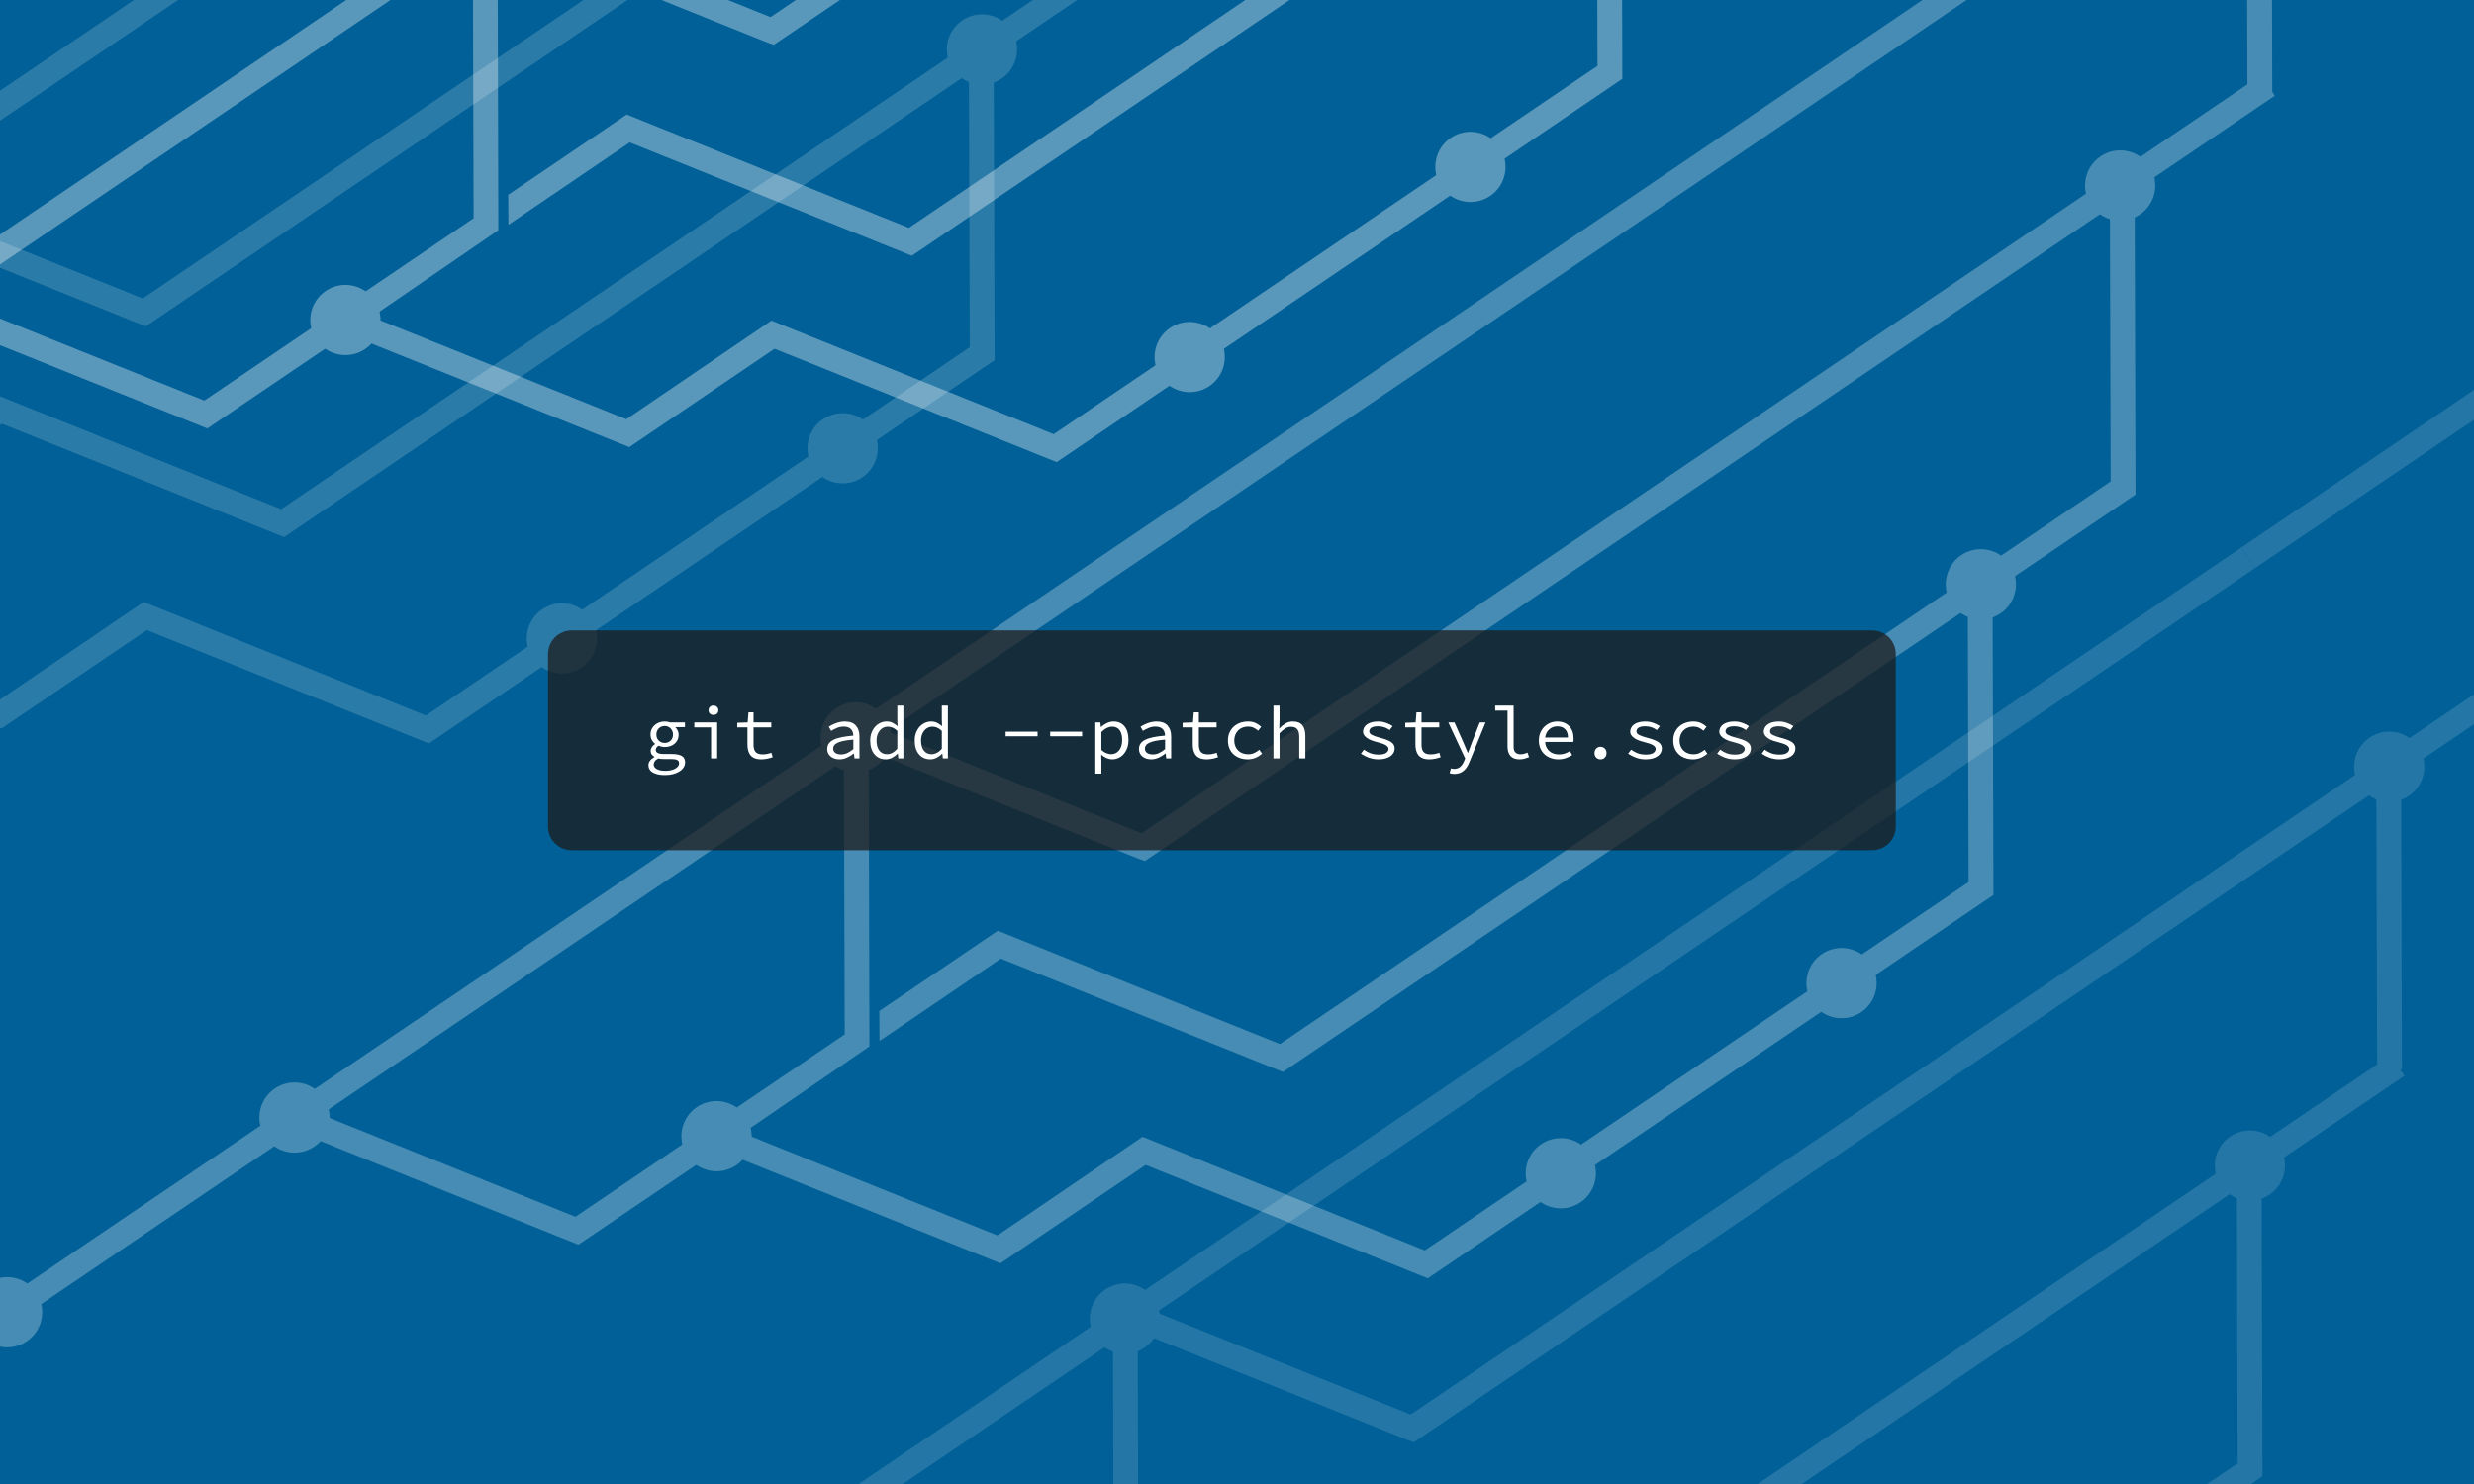 <?xml version="1.0" encoding="UTF-8" standalone="no"?> <svg xmlns="http://www.w3.org/2000/svg" xmlns:xlink="http://www.w3.org/1999/xlink" xmlns:serif="http://www.serif.com/" width="100%" height="100%" viewBox="0 0 800 480" version="1.1" xml:space="preserve" style="fill-rule:evenodd;clip-rule:evenodd;stroke-linejoin:round;stroke-miterlimit:2;"><rect id="git-tree" x="0" y="0" width="800" height="480" style="fill:#006097;"></rect><clipPath id="_clip1"><rect id="git-tree1" serif:id="git-tree" x="0" y="0" width="800" height="480"></rect></clipPath><g clip-path="url(#_clip1)"><g opacity="0.28"><path d="M634.163,179.59c5.191,-3.517 12.26,-2.158 15.777,3.033c3.517,5.191 2.157,12.26 -3.033,15.777c-5.191,3.516 -12.26,2.157 -15.777,-3.034c-3.517,-5.19 -2.157,-12.26 3.033,-15.776Z" style="fill:#fff;"></path><path d="M686.045,153.32l-47.626,32.266l4.497,6.639l47.627,-32.266l-4.498,-6.639Z" style="fill:#fff;"></path><path d="M225.322,358.098c5.191,-3.517 12.26,-2.158 15.777,3.033c3.516,5.191 2.157,12.26 -3.033,15.777c-5.191,3.516 -12.26,2.157 -15.777,-3.034c-3.517,-5.19 -2.158,-12.26 3.033,-15.776Z" style="fill:#fff;"></path><path d="M679.216,50.595c5.191,-3.517 12.26,-2.158 15.777,3.033c3.516,5.191 2.157,12.26 -3.033,15.777c-5.191,3.516 -12.26,2.157 -15.777,-3.034c-3.517,-5.19 -2.157,-12.26 3.033,-15.776Z" style="fill:#fff;"></path><path d="M731.098,24.325l-47.627,32.266l4.498,6.639l47.627,-32.266l-4.498,-6.639Z" style="fill:#fff;"></path><path d="M-4.077,415.038c5.191,-3.517 12.26,-2.157 15.777,3.033c3.516,5.191 2.157,12.26 -3.034,15.777c-5.19,3.517 -12.26,2.157 -15.776,-3.033c-3.517,-5.191 -2.158,-12.26 3.033,-15.777Z" style="fill:#fff;"></path><path d="M90.908,359.566l-90.778,61.501l4.497,6.639l90.779,-61.501l-4.498,-6.639Z" style="fill:#fff;"></path><path d="M88.866,352.071c5.191,-3.516 12.26,-2.157 15.777,3.033c3.516,5.191 2.157,12.26 -3.034,15.777c-5.19,3.517 -12.26,2.157 -15.776,-3.033c-3.517,-5.191 -2.158,-12.26 3.033,-15.777Z" style="fill:#fff;"></path><path d="M186.073,393.567l43.504,-29.473l4.498,6.639l-47.035,31.865l-93.213,-37.458l2.99,-7.441l89.256,35.868Z" style="fill:#fff;"></path><path d="M638.419,185.586l4.497,6.639l-228.054,154.501l-91.234,-36.663l-39.229,26.649l-0.064,-9.715l38.317,-25.955l91.243,36.654l224.524,-152.11Z" style="fill:#fff;"></path><path d="M369.156,269.532l314.315,-212.941l4.498,6.639l-317.75,215.268l-2.074,-0.73l-93.213,-37.459l2.99,-7.44l91.234,36.663Z" style="fill:#fff;"></path><path d="M93.073,358.1l181.557,-123.001l4.498,6.639l-181.558,123.001l-4.497,-6.639Z" style="fill:#fff;"></path><path d="M273.148,334.576l-0.278,-96.146l8.019,-0.023l0.25,100.06l-47.064,32.266l-4.498,-6.639l43.571,-29.518Z" style="fill:#fff;"></path><path d="M726.468,-68.346l0.284,98.277l8.019,-0.023l-0.284,-98.277l-8.019,0.023Z" style="fill:#fff;"></path><path d="M682.234,59.61l0.29,100.349l8.019,-0.024l-0.29,-100.348l-8.019,0.023Z" style="fill:#fff;"></path><path d="M270.375,229.103c5.191,-3.517 12.26,-2.158 15.777,3.033c3.516,5.191 2.157,12.26 -3.034,15.777c-5.19,3.516 -12.26,2.157 -15.776,-3.034c-3.517,-5.19 -2.158,-12.26 3.033,-15.776Z" style="fill:#fff;"></path><path d="M637.746,-10.904l4.497,6.639l-181.557,123.001l-0.242,-0.356l0.242,0.356l-181.558,123.002l-4.498,-6.639l363.116,-246.003Z" style="fill:#fff;"></path><path d="M322.529,399.594l46.92,-31.896l91.279,36.742l41.859,-28.359l4.498,6.639l-45.414,30.767l-0.024,-0.036l-91.187,-36.644l-46.964,31.818l-93.213,-37.459l2.99,-7.44l89.256,35.868Z" style="fill:#fff;"></path><path d="M498.332,370.085c5.19,-3.516 12.26,-2.157 15.776,3.034c3.517,5.191 2.158,12.26 -3.033,15.776c-5.191,3.517 -12.26,2.158 -15.777,-3.033c-3.516,-5.191 -2.157,-12.26 3.034,-15.777Z" style="fill:#fff;"></path><path d="M593.366,314.581l-90.779,61.5l4.498,6.639l90.778,-61.5l-4.497,-6.639Z" style="fill:#fff;"></path><path d="M589.111,308.585c5.19,-3.517 12.26,-2.158 15.776,3.033c3.517,5.191 2.158,12.26 -3.033,15.777c-5.191,3.516 -12.26,2.157 -15.777,-3.034c-3.516,-5.19 -2.157,-12.26 3.034,-15.776Z" style="fill:#fff;"></path><path d="M636.575,285.308l-0.28,-96.669l8.019,-0.023l0.297,100.875l-46.748,31.729l-4.497,-6.639l43.209,-29.273Z" style="fill:#fff;"></path></g><g opacity="0.35"><path d="M105.322,94.098c5.191,-3.517 12.26,-2.158 15.777,3.033c3.516,5.191 2.157,12.26 -3.033,15.777c-5.191,3.516 -12.26,2.157 -15.777,-3.034c-3.517,-5.19 -2.158,-12.26 3.033,-15.776Z" style="fill:#fff;"></path><path d="M66.073,129.567l43.504,-29.473l4.498,6.639l-47.035,31.865l-93.213,-37.458l2.99,-7.441l89.256,35.868Z" style="fill:#fff;"></path><path d="M518.419,-78.414l4.497,6.639l-228.054,154.501l-91.234,-36.663l-39.229,26.649l-0.064,-9.715l38.317,-25.955l91.243,36.654l224.524,-152.11Z" style="fill:#fff;"></path><path d="M249.156,5.532l314.315,-212.941l4.498,6.639l-317.75,215.268l-2.074,-0.73l-93.213,-37.459l2.99,-7.44l91.234,36.663Z" style="fill:#fff;"></path><path d="M-26.927,94.1l181.557,-123.001l4.498,6.639l-181.558,123.001l-4.497,-6.639Z" style="fill:#fff;"></path><path d="M153.148,70.576l-0.278,-96.146l8.019,-0.023l0.25,100.06l-47.064,32.266l-4.498,-6.639l43.571,-29.518Z" style="fill:#fff;"></path><path d="M202.529,135.594l46.92,-31.896l91.279,36.742l41.859,-28.359l4.498,6.639l-45.414,30.767l-0.024,-0.036l-91.187,-36.644l-46.964,31.818l-93.213,-37.459l2.99,-7.44l89.256,35.868Z" style="fill:#fff;"></path><path d="M378.332,106.085c5.19,-3.516 12.26,-2.157 15.776,3.034c3.517,5.191 2.158,12.26 -3.033,15.776c-5.191,3.517 -12.26,2.158 -15.777,-3.033c-3.516,-5.191 -2.157,-12.26 3.034,-15.777Z" style="fill:#fff;"></path><path d="M473.366,50.581l-90.779,61.5l4.498,6.639l90.778,-61.5l-4.497,-6.639Z" style="fill:#fff;"></path><path d="M469.111,44.585c5.19,-3.517 12.26,-2.158 15.776,3.033c3.517,5.191 2.158,12.26 -3.033,15.777c-5.191,3.516 -12.26,2.157 -15.777,-3.034c-3.516,-5.19 -2.157,-12.26 3.034,-15.776Z" style="fill:#fff;"></path><path d="M516.575,21.308l-0.28,-96.669l8.019,-0.023l0.297,100.875l-46.748,31.729l-4.497,-6.639l43.209,-29.273Z" style="fill:#fff;"></path></g><g opacity="0.17"><path d="M311.163,6.59c5.191,-3.517 12.26,-2.158 15.777,3.033c3.517,5.191 2.157,12.26 -3.033,15.777c-5.191,3.516 -12.26,2.157 -15.777,-3.034c-3.517,-5.19 -2.157,-12.26 3.033,-15.776Z" style="fill:#fff;"></path><path d="M363.045,-19.68l-47.626,32.266l4.497,6.639l47.627,-32.266l-4.498,-6.639Z" style="fill:#fff;"></path><path d="M315.419,12.586l4.497,6.639l-228.054,154.501l-91.234,-36.663l-39.229,26.649l-0.064,-9.715l38.317,-25.955l91.243,36.654l224.524,-152.11Z" style="fill:#fff;"></path><path d="M46.156,96.532l314.315,-212.941l4.498,6.639l-317.75,215.268l-2.074,-0.73l-93.213,-37.459l2.99,-7.44l91.234,36.663Z" style="fill:#fff;"></path><path d="M314.746,-183.904l4.497,6.639l-181.557,123.001l-0.242,-0.356l0.242,0.356l-181.558,123.002l-4.498,-6.639l363.116,-246.003Z" style="fill:#fff;"></path><path d="M-0.471,226.594l46.92,-31.896l91.279,36.742l41.859,-28.359l4.498,6.639l-45.414,30.767l-0.024,-0.036l-91.187,-36.644l-46.964,31.818l-93.213,-37.459l2.99,-7.44l89.256,35.868Z" style="fill:#fff;"></path><path d="M175.332,197.085c5.19,-3.516 12.26,-2.157 15.776,3.034c3.517,5.191 2.158,12.26 -3.033,15.776c-5.191,3.517 -12.26,2.158 -15.777,-3.033c-3.516,-5.191 -2.157,-12.26 3.034,-15.777Z" style="fill:#fff;"></path><path d="M270.366,141.581l-90.779,61.5l4.498,6.639l90.778,-61.5l-4.497,-6.639Z" style="fill:#fff;"></path><path d="M266.111,135.585c5.19,-3.517 12.26,-2.158 15.776,3.033c3.517,5.191 2.158,12.26 -3.033,15.777c-5.191,3.516 -12.26,2.157 -15.777,-3.034c-3.516,-5.19 -2.157,-12.26 3.034,-15.776Z" style="fill:#fff;"></path><path d="M313.575,112.308l-0.28,-96.669l8.019,-0.023l0.297,100.875l-46.748,31.729l-4.497,-6.639l43.209,-29.273Z" style="fill:#fff;"></path></g><g opacity="0.14"><path d="M721.163,367.59c5.191,-3.517 12.26,-2.158 15.777,3.033c3.517,5.191 2.157,12.26 -3.033,15.777c-5.191,3.516 -12.26,2.157 -15.777,-3.034c-3.517,-5.19 -2.157,-12.26 3.033,-15.776Z" style="fill:#fff;"></path><path d="M773.045,341.32l-47.626,32.266l4.497,6.639l47.627,-32.266l-4.498,-6.639Z" style="fill:#fff;"></path><path d="M766.216,238.595c5.191,-3.517 12.26,-2.158 15.777,3.033c3.516,5.191 2.157,12.26 -3.033,15.777c-5.191,3.516 -12.26,2.157 -15.777,-3.034c-3.517,-5.19 -2.157,-12.26 3.033,-15.776Z" style="fill:#fff;"></path><path d="M818.098,212.325l-47.627,32.266l4.498,6.639l47.627,-32.266l-4.498,-6.639Z" style="fill:#fff;"></path><path d="M725.419,373.586l4.497,6.639l-228.054,154.501l-91.234,-36.663l-39.229,26.649l-0.064,-9.715l38.317,-25.955l91.243,36.654l224.524,-152.11Z" style="fill:#fff;"></path><path d="M456.156,457.532l314.315,-212.941l4.498,6.639l-317.75,215.268l-2.074,-0.73l-93.213,-37.459l2.99,-7.44l91.234,36.663Z" style="fill:#fff;"></path><path d="M180.073,546.1l181.557,-123.001l4.498,6.639l-181.558,123.001l-4.497,-6.639Z" style="fill:#fff;"></path><path d="M360.148,522.576l-0.278,-96.146l8.019,-0.023l0.25,100.06l-47.064,32.266l-4.498,-6.639l43.571,-29.518Z" style="fill:#fff;"></path><path d="M768.398,247.61l0.284,98.277l8.019,-0.023l-0.284,-98.277l-8.019,0.023Z" style="fill:#fff;"></path><path d="M357.375,417.103c5.191,-3.517 12.26,-2.158 15.777,3.033c3.516,5.191 2.157,12.26 -3.034,15.777c-5.19,3.516 -12.26,2.157 -15.776,-3.034c-3.517,-5.19 -2.158,-12.26 3.033,-15.776Z" style="fill:#fff;"></path><path d="M724.746,177.096l4.497,6.639l-181.557,123.001l-0.242,-0.356l0.242,0.356l-181.558,123.002l-4.498,-6.639l363.116,-246.003Z" style="fill:#fff;"></path><path d="M815.524,115.596l-90.778,61.5l4.497,6.639l90.779,-61.5l-4.498,-6.639Z" style="fill:#fff;"></path><path d="M723.575,473.308l-0.28,-96.669l8.019,-0.023l0.297,100.875l-46.748,31.729l-4.497,-6.639l43.209,-29.273Z" style="fill:#fff;"></path></g><path d="M613.022,211.55c0,-2.026 -0.805,-3.97 -2.238,-5.404c-1.434,-1.433 -3.378,-2.238 -5.405,-2.238c-53.172,0 -367.356,0 -420.528,0c-2.027,0 -3.971,0.805 -5.404,2.238c-1.433,1.434 -2.238,3.378 -2.238,5.404c0,13.667 0,42.14 0,55.807c0,2.027 0.805,3.971 2.238,5.405c1.433,1.433 3.377,2.238 5.404,2.238c53.172,0 367.356,0 420.528,0c2.027,0 3.971,-0.805 5.405,-2.238c1.433,-1.434 2.238,-3.378 2.238,-5.405c0,-13.667 0,-42.14 0,-55.807Z" style="fill:#1c1c1c;fill-opacity:0.75;"></path><path d="M211.383,247.266c0,0.608 0.324,1.104 0.972,1.488c0.648,0.384 1.596,0.576 2.844,0.576c0.672,0 1.28,-0.068 1.824,-0.204c0.544,-0.136 1.008,-0.316 1.392,-0.54c0.384,-0.224 0.676,-0.48 0.876,-0.768c0.2,-0.288 0.3,-0.584 0.3,-0.888c0,-0.56 -0.22,-0.936 -0.66,-1.128c-0.44,-0.192 -1.108,-0.288 -2.004,-0.288l-2.28,0c-0.336,0 -0.652,-0.012 -0.948,-0.036c-0.296,-0.024 -0.572,-0.076 -0.828,-0.156c-0.56,0.304 -0.948,0.62 -1.164,0.948c-0.216,0.328 -0.324,0.66 -0.324,0.996Zm-1.704,0.192c0,-0.464 0.164,-0.92 0.492,-1.368c0.328,-0.448 0.804,-0.856 1.428,-1.224l0,-0.096c-0.32,-0.176 -0.6,-0.416 -0.84,-0.72c-0.24,-0.304 -0.36,-0.704 -0.36,-1.2c0,-0.368 0.12,-0.748 0.36,-1.14c0.24,-0.392 0.584,-0.74 1.032,-1.044l0,-0.096c-0.4,-0.304 -0.74,-0.708 -1.02,-1.212c-0.28,-0.504 -0.42,-1.108 -0.42,-1.812c0,-0.64 0.124,-1.216 0.372,-1.728c0.248,-0.512 0.58,-0.948 0.996,-1.308c0.416,-0.36 0.9,-0.64 1.452,-0.84c0.552,-0.2 1.14,-0.3 1.764,-0.3c0.64,0 1.216,0.096 1.728,0.288l4.824,0l0,1.512l-3.12,0c0.272,0.288 0.52,0.64 0.744,1.056c0.224,0.416 0.336,0.88 0.336,1.392c0,0.624 -0.116,1.184 -0.348,1.68c-0.232,0.496 -0.552,0.916 -0.96,1.26c-0.408,0.344 -0.888,0.608 -1.44,0.792c-0.552,0.184 -1.14,0.276 -1.764,0.276c-0.304,0 -0.628,-0.036 -0.972,-0.108c-0.344,-0.072 -0.676,-0.18 -0.996,-0.324c-0.608,0.384 -0.912,0.832 -0.912,1.344c0,0.464 0.212,0.804 0.636,1.02c0.424,0.216 1.02,0.324 1.788,0.324l2.616,0c1.504,0 2.62,0.208 3.348,0.624c0.728,0.416 1.092,1.12 1.092,2.112c0,0.544 -0.152,1.064 -0.456,1.56c-0.304,0.496 -0.736,0.928 -1.296,1.296c-0.56,0.368 -1.24,0.664 -2.04,0.888c-0.8,0.224 -1.696,0.336 -2.688,0.336c-1.712,0 -3.036,-0.28 -3.972,-0.84c-0.936,-0.56 -1.404,-1.36 -1.404,-2.4Zm5.256,-7.152c0.752,0 1.388,-0.248 1.908,-0.744c0.52,-0.496 0.78,-1.168 0.78,-2.016c0,-0.4 -0.072,-0.768 -0.216,-1.104c-0.144,-0.336 -0.336,-0.624 -0.576,-0.864c-0.24,-0.24 -0.524,-0.428 -0.852,-0.564c-0.328,-0.136 -0.676,-0.204 -1.044,-0.204c-0.368,0 -0.716,0.068 -1.044,0.204c-0.328,0.136 -0.612,0.324 -0.852,0.564c-0.24,0.24 -0.432,0.528 -0.576,0.864c-0.144,0.336 -0.216,0.704 -0.216,1.104c0,0.848 0.264,1.52 0.792,2.016c0.528,0.496 1.16,0.744 1.896,0.744Z" style="fill:#fff;fill-rule:nonzero;"></path><path d="M224.511,233.658l7.392,0l0,11.664l-1.968,0l0,-10.056l-5.424,0l0,-1.608Zm6.192,-2.4c-0.464,0 -0.844,-0.136 -1.14,-0.408c-0.296,-0.272 -0.444,-0.64 -0.444,-1.104c0,-0.464 0.148,-0.836 0.444,-1.116c0.296,-0.28 0.676,-0.42 1.14,-0.42c0.448,0 0.824,0.14 1.128,0.42c0.304,0.28 0.456,0.652 0.456,1.116c0,0.464 -0.152,0.832 -0.456,1.104c-0.304,0.272 -0.68,0.408 -1.128,0.408Z" style="fill:#fff;fill-rule:nonzero;"></path><path d="M241.695,235.266l-3.288,0l0,-1.488l3.36,-0.12l0.264,-3.264l1.632,0l0,3.264l5.736,0l0,1.608l-5.736,0l0,5.544c0,0.528 0.048,0.988 0.144,1.38c0.096,0.392 0.256,0.724 0.48,0.996c0.224,0.272 0.528,0.476 0.912,0.612c0.384,0.136 0.856,0.204 1.416,0.204c0.56,0 1.064,-0.048 1.512,-0.144c0.448,-0.096 0.88,-0.224 1.296,-0.384l0.432,1.44c-0.528,0.192 -1.112,0.356 -1.752,0.492c-0.64,0.136 -1.28,0.204 -1.92,0.204c-0.848,0 -1.56,-0.116 -2.136,-0.348c-0.576,-0.232 -1.036,-0.56 -1.38,-0.984c-0.344,-0.424 -0.592,-0.932 -0.744,-1.524c-0.152,-0.592 -0.228,-1.248 -0.228,-1.968l0,-5.52Z" style="fill:#fff;fill-rule:nonzero;"></path><path d="M267.495,242.298c0,-0.656 0.156,-1.228 0.468,-1.716c0.312,-0.488 0.808,-0.908 1.488,-1.26c0.68,-0.352 1.556,-0.64 2.628,-0.864c1.072,-0.224 2.36,-0.4 3.864,-0.528c-0.016,-0.4 -0.08,-0.776 -0.192,-1.128c-0.112,-0.352 -0.288,-0.66 -0.528,-0.924c-0.24,-0.264 -0.556,-0.476 -0.948,-0.636c-0.392,-0.16 -0.868,-0.24 -1.428,-0.24c-0.768,0 -1.504,0.148 -2.208,0.444c-0.704,0.296 -1.328,0.612 -1.872,0.948l-0.768,-1.344c0.288,-0.192 0.628,-0.388 1.02,-0.588c0.392,-0.2 0.808,-0.38 1.248,-0.54c0.44,-0.16 0.908,-0.292 1.404,-0.396c0.496,-0.104 1,-0.156 1.512,-0.156c1.6,0 2.788,0.436 3.564,1.308c0.776,0.872 1.164,2.036 1.164,3.492l0,7.152l-1.608,0l-0.168,-1.584l-0.072,0c-0.656,0.512 -1.38,0.952 -2.172,1.32c-0.792,0.368 -1.604,0.552 -2.436,0.552c-0.544,0 -1.056,-0.076 -1.536,-0.228c-0.48,-0.152 -0.9,-0.368 -1.26,-0.648c-0.36,-0.28 -0.644,-0.624 -0.852,-1.032c-0.208,-0.408 -0.312,-0.876 -0.312,-1.404Zm1.92,-0.144c0,0.336 0.072,0.62 0.216,0.852c0.144,0.232 0.332,0.424 0.564,0.576c0.232,0.152 0.504,0.264 0.816,0.336c0.312,0.072 0.636,0.108 0.972,0.108c0.672,0 1.332,-0.148 1.98,-0.444c0.648,-0.296 1.308,-0.724 1.98,-1.284l0,-3.072c-1.248,0.096 -2.292,0.232 -3.132,0.408c-0.84,0.176 -1.512,0.388 -2.016,0.636c-0.504,0.248 -0.86,0.528 -1.068,0.84c-0.208,0.312 -0.312,0.66 -0.312,1.044Z" style="fill:#fff;fill-rule:nonzero;"></path><path d="M281.391,239.514c0,-0.944 0.148,-1.796 0.444,-2.556c0.296,-0.76 0.688,-1.404 1.176,-1.932c0.488,-0.528 1.052,-0.936 1.692,-1.224c0.64,-0.288 1.304,-0.432 1.992,-0.432c0.72,0 1.352,0.136 1.896,0.408c0.544,0.272 1.088,0.64 1.632,1.104l-0.072,-2.16l0,-4.488l1.968,0l0,17.088l-1.632,0l-0.168,-1.536l-0.072,0c-0.48,0.496 -1.052,0.924 -1.716,1.284c-0.664,0.36 -1.356,0.54 -2.076,0.54c-0.768,0 -1.46,-0.136 -2.076,-0.408c-0.616,-0.272 -1.148,-0.668 -1.596,-1.188c-0.448,-0.52 -0.792,-1.156 -1.032,-1.908c-0.24,-0.752 -0.36,-1.616 -0.36,-2.592Zm2.04,-0.024c0,1.408 0.3,2.504 0.9,3.288c0.6,0.784 1.444,1.176 2.532,1.176c1.152,0 2.248,-0.584 3.288,-1.752l0,-5.808c-0.528,-0.496 -1.044,-0.848 -1.548,-1.056c-0.504,-0.208 -1.012,-0.312 -1.524,-0.312c-0.512,0 -0.988,0.108 -1.428,0.324c-0.44,0.216 -0.824,0.52 -1.152,0.912c-0.328,0.392 -0.588,0.86 -0.78,1.404c-0.192,0.544 -0.288,1.152 -0.288,1.824Z" style="fill:#fff;fill-rule:nonzero;"></path><path d="M295.791,239.514c0,-0.944 0.148,-1.796 0.444,-2.556c0.296,-0.76 0.688,-1.404 1.176,-1.932c0.488,-0.528 1.052,-0.936 1.692,-1.224c0.64,-0.288 1.304,-0.432 1.992,-0.432c0.72,0 1.352,0.136 1.896,0.408c0.544,0.272 1.088,0.64 1.632,1.104l-0.072,-2.16l0,-4.488l1.968,0l0,17.088l-1.632,0l-0.168,-1.536l-0.072,0c-0.48,0.496 -1.052,0.924 -1.716,1.284c-0.664,0.36 -1.356,0.54 -2.076,0.54c-0.768,0 -1.46,-0.136 -2.076,-0.408c-0.616,-0.272 -1.148,-0.668 -1.596,-1.188c-0.448,-0.52 -0.792,-1.156 -1.032,-1.908c-0.24,-0.752 -0.36,-1.616 -0.36,-2.592Zm2.04,-0.024c0,1.408 0.3,2.504 0.9,3.288c0.6,0.784 1.444,1.176 2.532,1.176c1.152,0 2.248,-0.584 3.288,-1.752l0,-5.808c-0.528,-0.496 -1.044,-0.848 -1.548,-1.056c-0.504,-0.208 -1.012,-0.312 -1.524,-0.312c-0.512,0 -0.988,0.108 -1.428,0.324c-0.44,0.216 -0.824,0.52 -1.152,0.912c-0.328,0.392 -0.588,0.86 -0.78,1.404c-0.192,0.544 -0.288,1.152 -0.288,1.824Z" style="fill:#fff;fill-rule:nonzero;"></path><rect x="325.191" y="236.658" width="10.32" height="1.488" style="fill:#fff;fill-rule:nonzero;"></rect><rect x="339.591" y="236.658" width="10.32" height="1.488" style="fill:#fff;fill-rule:nonzero;"></rect><path d="M356.151,246.306l0,3.936l-1.968,0l0,-16.584l1.632,0l0.168,1.488l0.072,0c0.544,-0.512 1.172,-0.936 1.884,-1.272c0.712,-0.336 1.428,-0.504 2.148,-0.504c0.784,0 1.476,0.14 2.076,0.42c0.6,0.28 1.104,0.68 1.512,1.2c0.408,0.52 0.716,1.144 0.924,1.872c0.208,0.728 0.312,1.548 0.312,2.46c0,0.992 -0.144,1.876 -0.432,2.652c-0.288,0.776 -0.676,1.436 -1.164,1.98c-0.488,0.544 -1.052,0.956 -1.692,1.236c-0.64,0.28 -1.312,0.42 -2.016,0.42c-0.544,0 -1.132,-0.132 -1.764,-0.396c-0.632,-0.264 -1.212,-0.636 -1.74,-1.116l0.048,2.208Zm0,-3.72c0.56,0.496 1.12,0.848 1.68,1.056c0.56,0.208 1.04,0.312 1.44,0.312c1.056,0 1.92,-0.408 2.592,-1.224c0.672,-0.816 1.008,-1.952 1.008,-3.408c0,-0.64 -0.064,-1.224 -0.192,-1.752c-0.128,-0.528 -0.324,-0.98 -0.588,-1.356c-0.264,-0.376 -0.604,-0.668 -1.02,-0.876c-0.416,-0.208 -0.912,-0.312 -1.488,-0.312c-0.512,0 -1.06,0.14 -1.644,0.42c-0.584,0.28 -1.18,0.724 -1.788,1.332l0,5.808Z" style="fill:#fff;fill-rule:nonzero;"></path><path d="M368.295,242.298c0,-0.656 0.156,-1.228 0.468,-1.716c0.312,-0.488 0.808,-0.908 1.488,-1.26c0.68,-0.352 1.556,-0.64 2.628,-0.864c1.072,-0.224 2.36,-0.4 3.864,-0.528c-0.016,-0.4 -0.08,-0.776 -0.192,-1.128c-0.112,-0.352 -0.288,-0.66 -0.528,-0.924c-0.24,-0.264 -0.556,-0.476 -0.948,-0.636c-0.392,-0.16 -0.868,-0.24 -1.428,-0.24c-0.768,0 -1.504,0.148 -2.208,0.444c-0.704,0.296 -1.328,0.612 -1.872,0.948l-0.768,-1.344c0.288,-0.192 0.628,-0.388 1.02,-0.588c0.392,-0.2 0.808,-0.38 1.248,-0.54c0.44,-0.16 0.908,-0.292 1.404,-0.396c0.496,-0.104 1,-0.156 1.512,-0.156c1.6,0 2.788,0.436 3.564,1.308c0.776,0.872 1.164,2.036 1.164,3.492l0,7.152l-1.608,0l-0.168,-1.584l-0.072,0c-0.656,0.512 -1.38,0.952 -2.172,1.32c-0.792,0.368 -1.604,0.552 -2.436,0.552c-0.544,0 -1.056,-0.076 -1.536,-0.228c-0.48,-0.152 -0.9,-0.368 -1.26,-0.648c-0.36,-0.28 -0.644,-0.624 -0.852,-1.032c-0.208,-0.408 -0.312,-0.876 -0.312,-1.404Zm1.92,-0.144c0,0.336 0.072,0.62 0.216,0.852c0.144,0.232 0.332,0.424 0.564,0.576c0.232,0.152 0.504,0.264 0.816,0.336c0.312,0.072 0.636,0.108 0.972,0.108c0.672,0 1.332,-0.148 1.98,-0.444c0.648,-0.296 1.308,-0.724 1.98,-1.284l0,-3.072c-1.248,0.096 -2.292,0.232 -3.132,0.408c-0.84,0.176 -1.512,0.388 -2.016,0.636c-0.504,0.248 -0.86,0.528 -1.068,0.84c-0.208,0.312 -0.312,0.66 -0.312,1.044Z" style="fill:#fff;fill-rule:nonzero;"></path><path d="M385.695,235.266l-3.288,0l0,-1.488l3.36,-0.12l0.264,-3.264l1.632,0l0,3.264l5.736,0l0,1.608l-5.736,0l0,5.544c0,0.528 0.048,0.988 0.144,1.38c0.096,0.392 0.256,0.724 0.48,0.996c0.224,0.272 0.528,0.476 0.912,0.612c0.384,0.136 0.856,0.204 1.416,0.204c0.56,0 1.064,-0.048 1.512,-0.144c0.448,-0.096 0.88,-0.224 1.296,-0.384l0.432,1.44c-0.528,0.192 -1.112,0.356 -1.752,0.492c-0.64,0.136 -1.28,0.204 -1.92,0.204c-0.848,0 -1.56,-0.116 -2.136,-0.348c-0.576,-0.232 -1.036,-0.56 -1.38,-0.984c-0.344,-0.424 -0.592,-0.932 -0.744,-1.524c-0.152,-0.592 -0.228,-1.248 -0.228,-1.968l0,-5.52Z" style="fill:#fff;fill-rule:nonzero;"></path><path d="M397.071,239.514c0,-0.976 0.172,-1.844 0.516,-2.604c0.344,-0.76 0.812,-1.404 1.404,-1.932c0.592,-0.528 1.284,-0.928 2.076,-1.2c0.792,-0.272 1.628,-0.408 2.508,-0.408c0.96,0 1.788,0.168 2.484,0.504c0.696,0.336 1.284,0.736 1.764,1.2l-0.984,1.272c-0.48,-0.416 -0.98,-0.744 -1.5,-0.984c-0.52,-0.24 -1.084,-0.36 -1.692,-0.36c-0.672,0 -1.288,0.108 -1.848,0.324c-0.56,0.216 -1.036,0.524 -1.428,0.924c-0.392,0.4 -0.7,0.876 -0.924,1.428c-0.224,0.552 -0.336,1.164 -0.336,1.836c0,0.672 0.108,1.28 0.324,1.824c0.216,0.544 0.52,1.012 0.912,1.404c0.392,0.392 0.864,0.696 1.416,0.912c0.552,0.216 1.164,0.324 1.836,0.324c0.72,0 1.38,-0.14 1.98,-0.42c0.6,-0.28 1.148,-0.628 1.644,-1.044l0.864,1.272c-0.64,0.576 -1.356,1.024 -2.148,1.344c-0.792,0.32 -1.62,0.48 -2.484,0.48c-0.912,0 -1.756,-0.136 -2.532,-0.408c-0.776,-0.272 -1.452,-0.668 -2.028,-1.188c-0.576,-0.52 -1.024,-1.16 -1.344,-1.92c-0.32,-0.76 -0.48,-1.62 -0.48,-2.58Z" style="fill:#fff;fill-rule:nonzero;"></path><path d="M411.783,228.234l1.968,0l0,4.656l-0.096,2.76c0.624,-0.656 1.288,-1.2 1.992,-1.632c0.704,-0.432 1.512,-0.648 2.424,-0.648c1.392,0 2.412,0.396 3.06,1.188c0.648,0.792 0.972,1.964 0.972,3.516l0,7.248l-1.968,0l0,-6.984c0,-1.104 -0.208,-1.924 -0.624,-2.46c-0.416,-0.536 -1.104,-0.804 -2.064,-0.804c-0.352,0 -0.676,0.044 -0.972,0.132c-0.296,0.088 -0.588,0.22 -0.876,0.396c-0.288,0.176 -0.584,0.396 -0.888,0.66c-0.304,0.264 -0.624,0.572 -0.96,0.924l0,8.136l-1.968,0l0,-17.088Z" style="fill:#fff;fill-rule:nonzero;"></path><path d="M441.039,242.49c0.656,0.48 1.36,0.864 2.112,1.152c0.752,0.288 1.656,0.432 2.712,0.432c1.056,0 1.84,-0.176 2.352,-0.528c0.512,-0.352 0.768,-0.784 0.768,-1.296c0,-0.448 -0.276,-0.848 -0.828,-1.2c-0.552,-0.352 -1.54,-0.704 -2.964,-1.056c-0.608,-0.144 -1.18,-0.32 -1.716,-0.528c-0.536,-0.208 -1.004,-0.452 -1.404,-0.732c-0.4,-0.28 -0.72,-0.588 -0.96,-0.924c-0.24,-0.336 -0.36,-0.712 -0.36,-1.128c0,-0.464 0.104,-0.9 0.312,-1.308c0.208,-0.408 0.516,-0.76 0.924,-1.056c0.408,-0.296 0.92,-0.528 1.536,-0.696c0.616,-0.168 1.324,-0.252 2.124,-0.252c0.88,0 1.736,0.148 2.568,0.444c0.832,0.296 1.536,0.644 2.112,1.044l-0.96,1.272c-0.512,-0.368 -1.08,-0.664 -1.704,-0.888c-0.624,-0.224 -1.296,-0.336 -2.016,-0.336c-0.544,0 -1,0.044 -1.368,0.132c-0.368,0.088 -0.664,0.208 -0.888,0.36c-0.224,0.152 -0.384,0.332 -0.48,0.54c-0.096,0.208 -0.144,0.424 -0.144,0.648c0,0.48 0.328,0.876 0.984,1.188c0.656,0.312 1.512,0.604 2.568,0.876c1.584,0.4 2.756,0.856 3.516,1.368c0.76,0.512 1.14,1.216 1.14,2.112c0,0.48 -0.112,0.928 -0.336,1.344c-0.224,0.416 -0.556,0.784 -0.996,1.104c-0.44,0.32 -0.984,0.572 -1.632,0.756c-0.648,0.184 -1.388,0.276 -2.22,0.276c-1.152,0 -2.212,-0.18 -3.18,-0.54c-0.968,-0.36 -1.812,-0.788 -2.532,-1.284l0.96,-1.296Z" style="fill:#fff;fill-rule:nonzero;"></path><path d="M457.695,235.266l-3.288,0l0,-1.488l3.36,-0.12l0.264,-3.264l1.632,0l0,3.264l5.736,0l0,1.608l-5.736,0l0,5.544c0,0.528 0.048,0.988 0.144,1.38c0.096,0.392 0.256,0.724 0.48,0.996c0.224,0.272 0.528,0.476 0.912,0.612c0.384,0.136 0.856,0.204 1.416,0.204c0.56,0 1.064,-0.048 1.512,-0.144c0.448,-0.096 0.88,-0.224 1.296,-0.384l0.432,1.44c-0.528,0.192 -1.112,0.356 -1.752,0.492c-0.64,0.136 -1.28,0.204 -1.92,0.204c-0.848,0 -1.56,-0.116 -2.136,-0.348c-0.576,-0.232 -1.036,-0.56 -1.38,-0.984c-0.344,-0.424 -0.592,-0.932 -0.744,-1.524c-0.152,-0.592 -0.228,-1.248 -0.228,-1.968l0,-5.52Z" style="fill:#fff;fill-rule:nonzero;"></path><path d="M469.167,248.538c0.16,0.048 0.332,0.088 0.516,0.12c0.184,0.032 0.364,0.048 0.54,0.048c0.816,0 1.48,-0.236 1.992,-0.708c0.512,-0.472 0.912,-1.068 1.2,-1.788l0.36,-0.864l-5.448,-11.688l1.992,0l2.856,6.456c0.224,0.512 0.46,1.064 0.708,1.656c0.248,0.592 0.492,1.168 0.732,1.728l0.096,0c0.208,-0.56 0.42,-1.132 0.636,-1.716c0.216,-0.584 0.42,-1.14 0.612,-1.668l2.544,-6.456l1.872,0l-5.136,12.624c-0.224,0.576 -0.48,1.112 -0.768,1.608c-0.288,0.496 -0.632,0.924 -1.032,1.284c-0.4,0.36 -0.86,0.644 -1.38,0.852c-0.52,0.208 -1.108,0.312 -1.764,0.312c-0.576,0 -1.088,-0.08 -1.536,-0.24l0.408,-1.56Z" style="fill:#fff;fill-rule:nonzero;"></path><path d="M483.495,228.234l5.952,0l0,13.32c0,0.864 0.204,1.484 0.612,1.86c0.408,0.376 0.964,0.564 1.668,0.564c0.64,0 1.376,-0.184 2.208,-0.552l0.504,1.488c-0.528,0.192 -1.024,0.356 -1.488,0.492c-0.464,0.136 -1.016,0.204 -1.656,0.204c-1.248,0 -2.196,-0.352 -2.844,-1.056c-0.648,-0.704 -0.972,-1.752 -0.972,-3.144l0,-11.568l-3.984,0l0,-1.608Z" style="fill:#fff;fill-rule:nonzero;"></path><path d="M497.607,239.514c0,-0.96 0.168,-1.82 0.504,-2.58c0.336,-0.76 0.78,-1.404 1.332,-1.932c0.552,-0.528 1.184,-0.932 1.896,-1.212c0.712,-0.28 1.444,-0.42 2.196,-0.42c0.832,0 1.576,0.132 2.232,0.396c0.656,0.264 1.212,0.636 1.668,1.116c0.456,0.48 0.804,1.056 1.044,1.728c0.24,0.672 0.36,1.416 0.36,2.232c0,0.208 -0.004,0.412 -0.012,0.612c-0.008,0.2 -0.028,0.372 -0.06,0.516l-9.12,0c0.016,0.624 0.14,1.184 0.372,1.68c0.232,0.496 0.544,0.92 0.936,1.272c0.392,0.352 0.856,0.624 1.392,0.816c0.536,0.192 1.124,0.288 1.764,0.288c0.688,0 1.316,-0.096 1.884,-0.288c0.568,-0.192 1.124,-0.456 1.668,-0.792l0.696,1.296c-0.576,0.368 -1.232,0.688 -1.968,0.96c-0.736,0.272 -1.576,0.408 -2.52,0.408c-0.864,0 -1.676,-0.14 -2.436,-0.42c-0.76,-0.28 -1.424,-0.68 -1.992,-1.2c-0.568,-0.52 -1.016,-1.156 -1.344,-1.908c-0.328,-0.752 -0.492,-1.608 -0.492,-2.568Zm9.408,-0.96c0,-1.168 -0.304,-2.064 -0.912,-2.688c-0.608,-0.624 -1.456,-0.936 -2.544,-0.936c-0.48,0 -0.94,0.08 -1.38,0.24c-0.44,0.16 -0.836,0.396 -1.188,0.708c-0.352,0.312 -0.648,0.692 -0.888,1.14c-0.24,0.448 -0.4,0.96 -0.48,1.536l7.392,0Z" style="fill:#fff;fill-rule:nonzero;"></path><path d="M515.607,243.594c0,-0.608 0.188,-1.1 0.564,-1.476c0.376,-0.376 0.836,-0.564 1.38,-0.564c0.544,0 1.004,0.188 1.38,0.564c0.376,0.376 0.564,0.868 0.564,1.476c0,0.608 -0.188,1.096 -0.564,1.464c-0.376,0.368 -0.836,0.552 -1.38,0.552c-0.544,0 -1.004,-0.184 -1.38,-0.552c-0.376,-0.368 -0.564,-0.856 -0.564,-1.464Z" style="fill:#fff;fill-rule:nonzero;"></path><path d="M527.439,242.49c0.656,0.48 1.36,0.864 2.112,1.152c0.752,0.288 1.656,0.432 2.712,0.432c1.056,0 1.84,-0.176 2.352,-0.528c0.512,-0.352 0.768,-0.784 0.768,-1.296c0,-0.448 -0.276,-0.848 -0.828,-1.2c-0.552,-0.352 -1.54,-0.704 -2.964,-1.056c-0.608,-0.144 -1.18,-0.32 -1.716,-0.528c-0.536,-0.208 -1.004,-0.452 -1.404,-0.732c-0.4,-0.28 -0.72,-0.588 -0.96,-0.924c-0.24,-0.336 -0.36,-0.712 -0.36,-1.128c0,-0.464 0.104,-0.9 0.312,-1.308c0.208,-0.408 0.516,-0.76 0.924,-1.056c0.408,-0.296 0.92,-0.528 1.536,-0.696c0.616,-0.168 1.324,-0.252 2.124,-0.252c0.88,0 1.736,0.148 2.568,0.444c0.832,0.296 1.536,0.644 2.112,1.044l-0.96,1.272c-0.512,-0.368 -1.08,-0.664 -1.704,-0.888c-0.624,-0.224 -1.296,-0.336 -2.016,-0.336c-0.544,0 -1,0.044 -1.368,0.132c-0.368,0.088 -0.664,0.208 -0.888,0.36c-0.224,0.152 -0.384,0.332 -0.48,0.54c-0.096,0.208 -0.144,0.424 -0.144,0.648c0,0.48 0.328,0.876 0.984,1.188c0.656,0.312 1.512,0.604 2.568,0.876c1.584,0.4 2.756,0.856 3.516,1.368c0.76,0.512 1.14,1.216 1.14,2.112c0,0.48 -0.112,0.928 -0.336,1.344c-0.224,0.416 -0.556,0.784 -0.996,1.104c-0.44,0.32 -0.984,0.572 -1.632,0.756c-0.648,0.184 -1.388,0.276 -2.22,0.276c-1.152,0 -2.212,-0.18 -3.18,-0.54c-0.968,-0.36 -1.812,-0.788 -2.532,-1.284l0.96,-1.296Z" style="fill:#fff;fill-rule:nonzero;"></path><path d="M541.071,239.514c0,-0.976 0.172,-1.844 0.516,-2.604c0.344,-0.76 0.812,-1.404 1.404,-1.932c0.592,-0.528 1.284,-0.928 2.076,-1.2c0.792,-0.272 1.628,-0.408 2.508,-0.408c0.96,0 1.788,0.168 2.484,0.504c0.696,0.336 1.284,0.736 1.764,1.2l-0.984,1.272c-0.48,-0.416 -0.98,-0.744 -1.5,-0.984c-0.52,-0.24 -1.084,-0.36 -1.692,-0.36c-0.672,0 -1.288,0.108 -1.848,0.324c-0.56,0.216 -1.036,0.524 -1.428,0.924c-0.392,0.4 -0.7,0.876 -0.924,1.428c-0.224,0.552 -0.336,1.164 -0.336,1.836c0,0.672 0.108,1.28 0.324,1.824c0.216,0.544 0.52,1.012 0.912,1.404c0.392,0.392 0.864,0.696 1.416,0.912c0.552,0.216 1.164,0.324 1.836,0.324c0.72,0 1.38,-0.14 1.98,-0.42c0.6,-0.28 1.148,-0.628 1.644,-1.044l0.864,1.272c-0.64,0.576 -1.356,1.024 -2.148,1.344c-0.792,0.32 -1.62,0.48 -2.484,0.48c-0.912,0 -1.756,-0.136 -2.532,-0.408c-0.776,-0.272 -1.452,-0.668 -2.028,-1.188c-0.576,-0.52 -1.024,-1.16 -1.344,-1.92c-0.32,-0.76 -0.48,-1.62 -0.48,-2.58Z" style="fill:#fff;fill-rule:nonzero;"></path><path d="M556.239,242.49c0.656,0.48 1.36,0.864 2.112,1.152c0.752,0.288 1.656,0.432 2.712,0.432c1.056,0 1.84,-0.176 2.352,-0.528c0.512,-0.352 0.768,-0.784 0.768,-1.296c0,-0.448 -0.276,-0.848 -0.828,-1.2c-0.552,-0.352 -1.54,-0.704 -2.964,-1.056c-0.608,-0.144 -1.18,-0.32 -1.716,-0.528c-0.536,-0.208 -1.004,-0.452 -1.404,-0.732c-0.4,-0.28 -0.72,-0.588 -0.96,-0.924c-0.24,-0.336 -0.36,-0.712 -0.36,-1.128c0,-0.464 0.104,-0.9 0.312,-1.308c0.208,-0.408 0.516,-0.76 0.924,-1.056c0.408,-0.296 0.92,-0.528 1.536,-0.696c0.616,-0.168 1.324,-0.252 2.124,-0.252c0.88,0 1.736,0.148 2.568,0.444c0.832,0.296 1.536,0.644 2.112,1.044l-0.96,1.272c-0.512,-0.368 -1.08,-0.664 -1.704,-0.888c-0.624,-0.224 -1.296,-0.336 -2.016,-0.336c-0.544,0 -1,0.044 -1.368,0.132c-0.368,0.088 -0.664,0.208 -0.888,0.36c-0.224,0.152 -0.384,0.332 -0.48,0.54c-0.096,0.208 -0.144,0.424 -0.144,0.648c0,0.48 0.328,0.876 0.984,1.188c0.656,0.312 1.512,0.604 2.568,0.876c1.584,0.4 2.756,0.856 3.516,1.368c0.76,0.512 1.14,1.216 1.14,2.112c0,0.48 -0.112,0.928 -0.336,1.344c-0.224,0.416 -0.556,0.784 -0.996,1.104c-0.44,0.32 -0.984,0.572 -1.632,0.756c-0.648,0.184 -1.388,0.276 -2.22,0.276c-1.152,0 -2.212,-0.18 -3.18,-0.54c-0.968,-0.36 -1.812,-0.788 -2.532,-1.284l0.96,-1.296Z" style="fill:#fff;fill-rule:nonzero;"></path><path d="M570.639,242.49c0.656,0.48 1.36,0.864 2.112,1.152c0.752,0.288 1.656,0.432 2.712,0.432c1.056,0 1.84,-0.176 2.352,-0.528c0.512,-0.352 0.768,-0.784 0.768,-1.296c0,-0.448 -0.276,-0.848 -0.828,-1.2c-0.552,-0.352 -1.54,-0.704 -2.964,-1.056c-0.608,-0.144 -1.18,-0.32 -1.716,-0.528c-0.536,-0.208 -1.004,-0.452 -1.404,-0.732c-0.4,-0.28 -0.72,-0.588 -0.96,-0.924c-0.24,-0.336 -0.36,-0.712 -0.36,-1.128c0,-0.464 0.104,-0.9 0.312,-1.308c0.208,-0.408 0.516,-0.76 0.924,-1.056c0.408,-0.296 0.92,-0.528 1.536,-0.696c0.616,-0.168 1.324,-0.252 2.124,-0.252c0.88,0 1.736,0.148 2.568,0.444c0.832,0.296 1.536,0.644 2.112,1.044l-0.96,1.272c-0.512,-0.368 -1.08,-0.664 -1.704,-0.888c-0.624,-0.224 -1.296,-0.336 -2.016,-0.336c-0.544,0 -1,0.044 -1.368,0.132c-0.368,0.088 -0.664,0.208 -0.888,0.36c-0.224,0.152 -0.384,0.332 -0.48,0.54c-0.096,0.208 -0.144,0.424 -0.144,0.648c0,0.48 0.328,0.876 0.984,1.188c0.656,0.312 1.512,0.604 2.568,0.876c1.584,0.4 2.756,0.856 3.516,1.368c0.76,0.512 1.14,1.216 1.14,2.112c0,0.48 -0.112,0.928 -0.336,1.344c-0.224,0.416 -0.556,0.784 -0.996,1.104c-0.44,0.32 -0.984,0.572 -1.632,0.756c-0.648,0.184 -1.388,0.276 -2.22,0.276c-1.152,0 -2.212,-0.18 -3.18,-0.54c-0.968,-0.36 -1.812,-0.788 -2.532,-1.284l0.96,-1.296Z" style="fill:#fff;fill-rule:nonzero;"></path></g></svg> 
